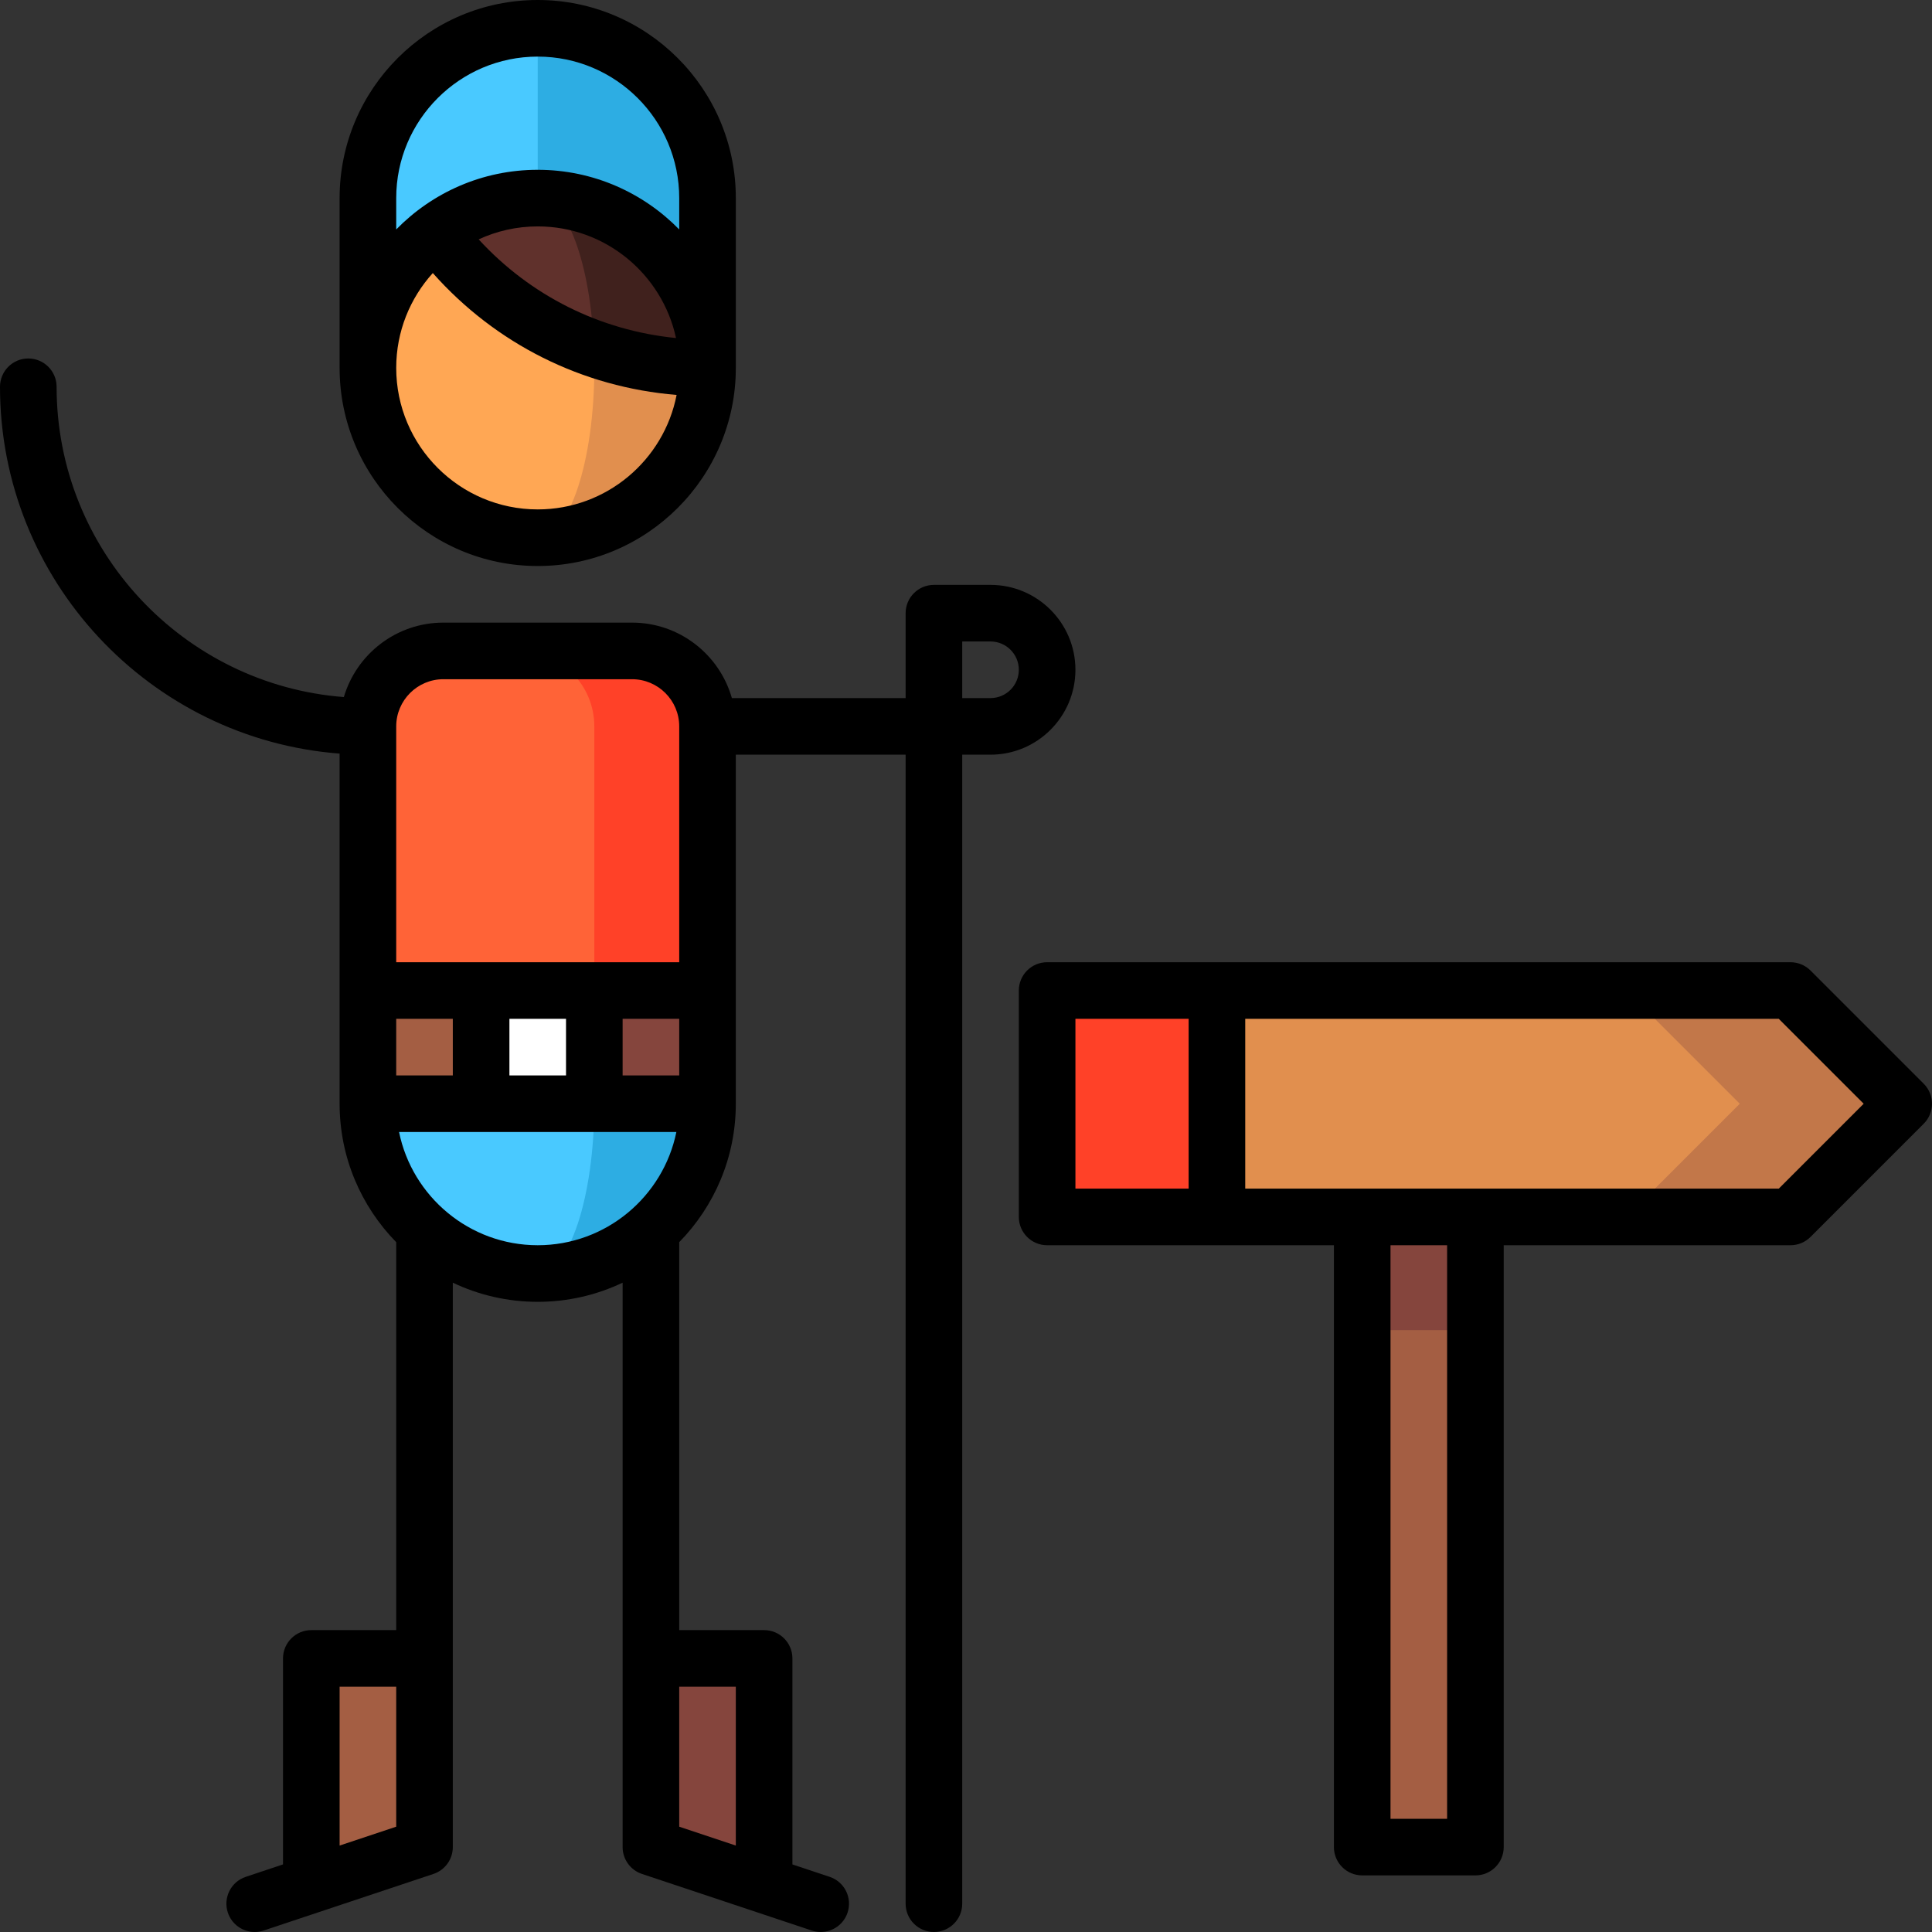 <svg id="Capa_1" enable-background="new 0 0 512.002 512.002" height="512" viewBox="0 0 512.002 512.002" width="512" xmlns="http://www.w3.org/2000/svg"><rect x="0" y="0" width="512.002" height="512.002" fill="#333333" stroke="none"/><g><path d="m391.001 292.5h-30v60l15 30 15-30z" fill="#85453d"/><path d="m361.001 352.5h30v137h-30z" fill="#a45e43"/><path d="m474.501 262.5h-42.427v60h42.427l30-30z" fill="#c27749"/><path d="m276.487 262.5v60h45l30-30-30-30z" fill="#ff4128"/><path d="m431.06 262.5h-109.573v60h109.573l30-30z" fill="#e18f4e"/><path d="m142.501 262.5v75c24.853 0 45-20.147 45-45z" fill="#2dade3"/><path d="m157.501 292.5-15-30-45 30c0 24.853 20.147 45 45 45 8.284 0 15-20.147 15-45z" fill="#49c9ff"/><path d="m127.501 232.5 30 60h30v-30z" fill="#85453d"/><path d="m127.501 292.5h30v-30l-45-30z" fill="#fff"/><path d="m127.501 292.5h-30v-30l30-30z" fill="#a45e43"/><path d="m167.501 172.5h-30l20 90h30v-70c0-11.046-8.954-20-20-20z" fill="#ff4128"/><path d="m137.501 172.5h-20c-11.046 0-20 8.954-20 20v70h60v-70c0-11.046-8.954-20-20-20z" fill="#ff6337"/><path d="m202.501 439.5v60l-30-10v-50z" fill="#85453d"/><path d="m82.501 439.5v60l30-10v-50z" fill="#a45e43"/><path d="m142.501 7.5-45 90h90v-45c0-24.853-20.147-45-45-45z" fill="#2dade3"/><path d="m97.501 52.5v45h45v-90c-24.853 0-45 20.147-45 45z" fill="#49c9ff"/><path d="m156.593 82.047-14.092 60.453c24.853 0 45-20.147 45-45z" fill="#e18f4e"/><path d="m157.501 97.5c0-5.429-.321-10.634-.908-15.453l-41.095-20.546c-10.928 8.211-17.997 21.279-17.997 35.999 0 24.853 20.147 45 45 45 8.284 0 15-20.147 15-45z" fill="#ffa754"/><path d="m142.501 52.5 14.899 39.832c9.413 3.341 19.543 5.168 30.101 5.168 0-24.853-20.147-45-45-45z" fill="#40211d"/><path d="m142.501 52.5c-10.132 0-19.481 3.35-27.003 9.002 10.532 14.02 25.066 24.856 41.901 30.831-.855-22.418-7.197-39.833-14.898-39.833z" fill="#60312c"/><path d="m509.805 287.197-30-30c-1.407-1.407-3.314-2.197-5.304-2.197h-197c-4.143 0-7.5 3.358-7.5 7.5v60c0 4.142 3.357 7.5 7.5 7.5h76v159.5c0 4.142 3.357 7.5 7.5 7.5h30c4.143 0 7.5-3.358 7.5-7.5v-159.5h76c1.989 0 3.896-.79 5.304-2.197l30-30c2.928-2.928 2.928-7.678 0-10.606zm-224.804-17.197h30v45h-30zm98.5 212h-15v-152h15zm87.893-167h-141.393v-45h141.394l22.5 22.5z"/><path d="m285.001 177.5c0-12.407-10.094-22.5-22.5-22.5h-15c-4.143 0-7.5 3.358-7.5 7.5v22.5h-46.048c-3.274-11.528-13.889-20-26.452-20h-50c-12.465 0-23.013 8.339-26.375 19.729-42.52-3.268-76.125-38.886-76.125-82.229 0-4.142-3.357-7.5-7.5-7.5s-7.5 3.358-7.5 7.5c0 51.239 39.729 93.372 90 97.214v92.786c0 14.269 5.73 27.22 15 36.692v102.808h-22.5c-4.143 0-7.5 3.358-7.5 7.5v54.594l-9.872 3.291c-3.93 1.31-6.053 5.557-4.743 9.487 1.048 3.143 3.974 5.13 7.114 5.13.786 0 1.586-.125 2.373-.387l45-15c3.063-1.021 5.128-3.887 5.128-7.115v-149.576c6.824 3.251 14.452 5.076 22.5 5.076s15.676-1.825 22.5-5.076v149.576c0 3.228 2.065 6.094 5.128 7.115l45 15c.787.262 1.587.387 2.373.387 3.141 0 6.066-1.988 7.114-5.13 1.31-3.93-.813-8.177-4.743-9.487l-9.872-3.291v-54.594c0-4.142-3.357-7.5-7.5-7.5h-22.5v-102.808c9.27-9.472 15-22.423 15-36.692v-92.5h45v304.5c0 4.142 3.357 7.5 7.5 7.5s7.5-3.358 7.5-7.5v-304.5h7.5c12.406 0 22.5-10.093 22.5-22.5zm-167.5 2.5h50c6.893 0 12.5 5.607 12.5 12.5v62.5h-75v-62.5c0-6.893 5.607-12.5 12.5-12.5zm47.5 105v-15h15v15zm-60-15h15v15h-15zm30 0h15v15h-15zm-45 219.094v-42.094h15v37.094zm15.754-189.094h73.491c-3.484 17.096-18.635 30-36.745 30s-33.261-12.904-36.746-30zm89.246 147v42.094l-15-5v-37.094zm67.5-262h-7.5v-15h7.5c4.136 0 7.5 3.364 7.5 7.5s-3.364 7.5-7.5 7.5z"/><path d="m142.501 150c28.948 0 52.5-23.551 52.5-52.5v-45c0-28.949-23.552-52.5-52.5-52.5s-52.5 23.551-52.5 52.5v45c0 28.949 23.552 52.5 52.5 52.5zm-37.5-97.5c0-20.678 16.822-37.5 37.5-37.5s37.5 16.822 37.5 37.5v8.308c-9.537-9.745-22.821-15.808-37.5-15.808s-27.963 6.063-37.5 15.808zm74.151 37.084c-20.156-1.999-38.584-11.213-52.302-26.149 4.767-2.199 10.066-3.435 15.65-3.435 17.963 0 33.008 12.696 36.652 29.584zm-64.454-17.22c16.692 18.804 39.577 30.245 64.609 32.3-3.354 17.262-18.579 30.336-36.806 30.336-20.678 0-37.5-16.822-37.5-37.5 0-9.662 3.674-18.48 9.697-25.136z"/></g></svg>